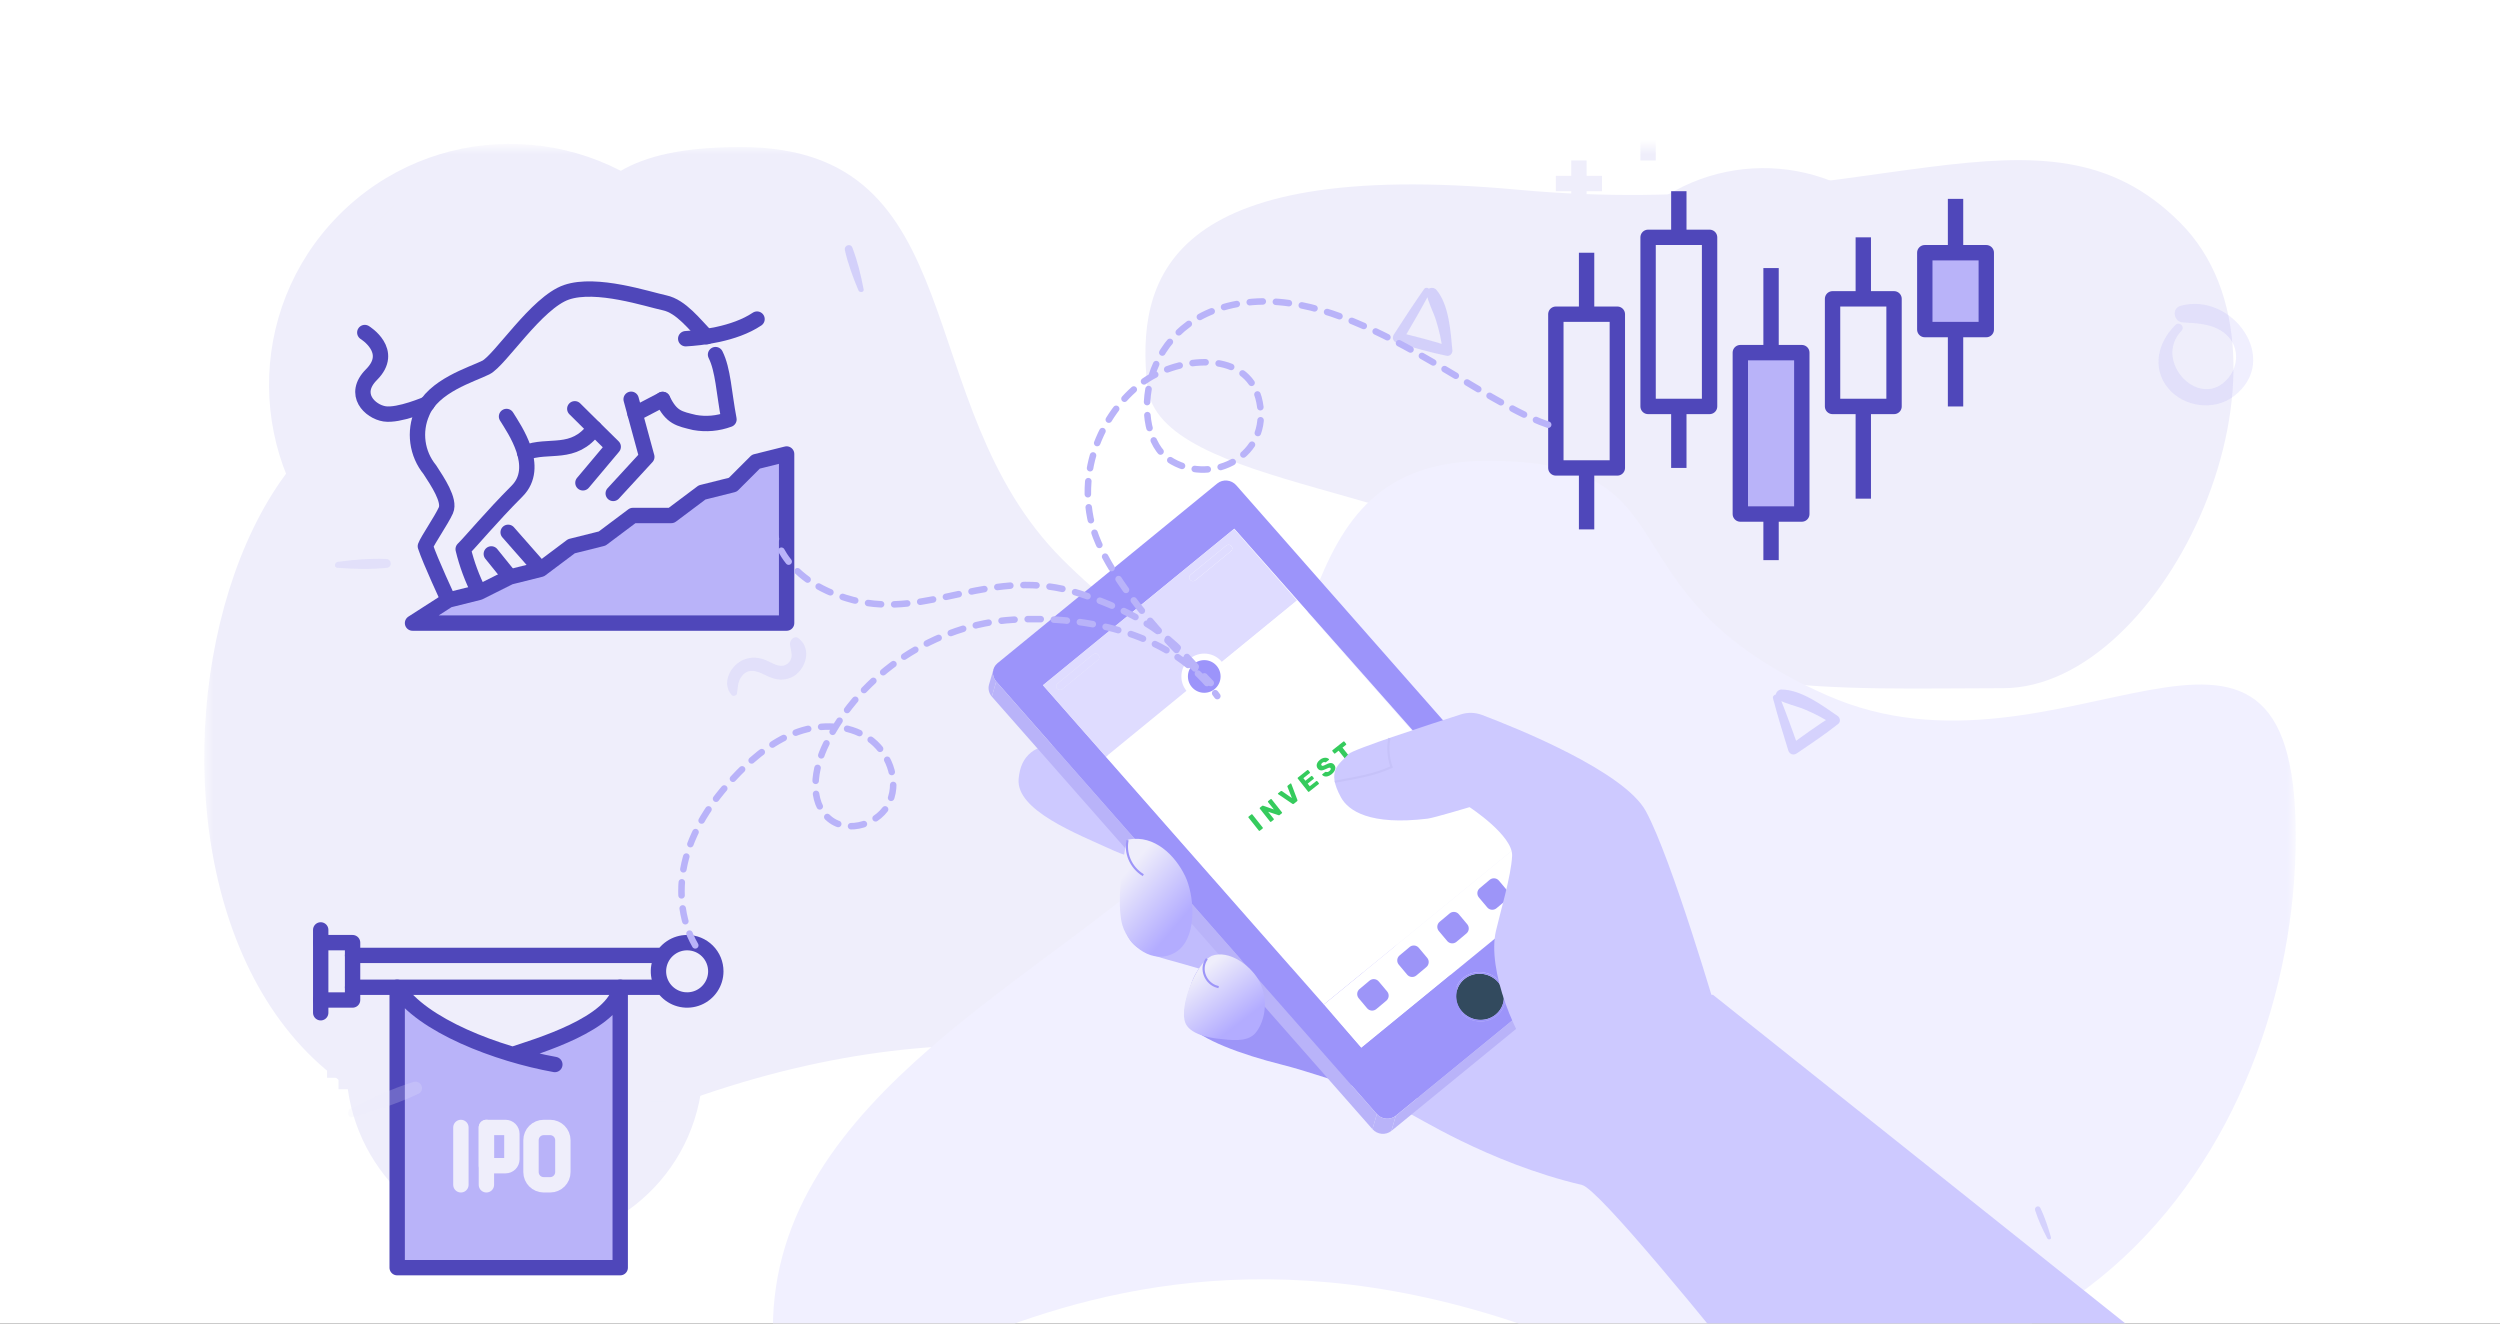 <svg width="170" height="90" viewBox="0 0 170 90" fill="none" xmlns="http://www.w3.org/2000/svg">
<rect x="0" y="0" width="170" height="90" fill="#333333" stroke="none"/>
<g clip-path="url(#clip0)">
<rect width="170" height="90" fill="white"/>
<mask id="mask0" mask-type="alpha" maskUnits="userSpaceOnUse" x="13" y="10" width="144" height="86">
<rect x="13.889" y="10" width="142.222" height="85.333" fill="white"/>
</mask>
<g mask="url(#mask0)">
<path d="M103.236 12.903C79.126 10.681 77.277 19.108 78.012 26.236C78.747 33.364 98.77 33.009 106.061 40.298C113.353 47.587 125.109 46.797 136.199 46.797C147.289 46.797 157.568 24.458 148.235 15.125C138.901 5.792 127.346 15.125 103.236 12.903Z" fill="#EFEEFB"/>
<path d="M46.887 74.772C86.196 60.767 103.667 92.278 103.667 74.772C103.667 57.266 82.702 48.513 72.22 38.01C61.737 27.506 66.325 10 50.381 10C34.438 10 42.47 19.813 25.049 27.506C7.627 35.199 7.578 88.777 46.887 74.772Z" fill="#EFEEFB"/>
<path fill-rule="evenodd" clip-rule="evenodd" d="M104.333 90.366C68.487 77.602 52.556 106.321 52.556 90.366C52.556 74.411 71.674 66.434 81.233 56.861C90.791 47.288 86.608 31.334 101.147 31.334C115.686 31.334 108.361 40.277 124.248 47.288C140.135 54.3 156.111 36.12 156.111 56.861C156.111 77.602 140.179 103.13 104.333 90.366Z" fill="#F1F0FF"/>
<path d="M128.88 32.747C133.723 27.794 133.635 19.852 128.682 15.008C123.728 10.164 115.786 10.253 110.943 15.206C106.099 20.159 106.187 28.101 111.141 32.945C116.094 37.789 124.036 37.7 128.88 32.747Z" fill="#EFEEFB"/>
<path d="M109.979 21.366H105.798V31.819H109.979V21.366Z" fill="#EFEEFB" stroke="#4F47BA" stroke-width="1.045" stroke-linejoin="round"/>
<path d="M116.251 16.139H112.07V27.638H116.251V16.139Z" fill="#EFEEFB" stroke="#4F47BA" stroke-width="1.045" stroke-linejoin="round"/>
<path d="M122.523 23.979H118.342V34.955H122.523V23.979Z" fill="#B9B3F9" stroke="#4F47BA" stroke-width="1.045" stroke-linecap="round" stroke-linejoin="round"/>
<path d="M128.795 20.32H124.614V27.638H128.795V20.32Z" fill="#EFEEFB" stroke="#4F47BA" stroke-width="1.045" stroke-linejoin="round"/>
<path d="M107.888 21.366V17.184" stroke="#4F47BA" stroke-width="1.045" stroke-linejoin="round"/>
<path d="M107.888 36V31.819" stroke="#4F47BA" stroke-width="1.045" stroke-linejoin="round"/>
<path d="M114.16 16.139V13.003" stroke="#4F47BA" stroke-width="1.045" stroke-linejoin="round"/>
<path d="M114.16 31.819V27.638" stroke="#4F47BA" stroke-width="1.045" stroke-linejoin="round"/>
<path d="M120.432 23.979V18.23" stroke="#4F47BA" stroke-width="1.045" stroke-linejoin="round"/>
<path d="M120.432 38.091V34.955" stroke="#4F47BA" stroke-width="1.045" stroke-linejoin="round"/>
<path d="M126.704 20.32V16.139" stroke="#4F47BA" stroke-width="1.045" stroke-linejoin="round"/>
<path d="M126.704 33.91V27.638" stroke="#4F47BA" stroke-width="1.045" stroke-linejoin="round"/>
<path d="M135.067 17.184H130.886V22.411H135.067V17.184Z" fill="#B9B3F9" stroke="#4F47BA" stroke-width="1.045" stroke-linecap="round" stroke-linejoin="round"/>
<path d="M132.977 17.184V13.525" stroke="#4F47BA" stroke-width="1.045" stroke-linejoin="round"/>
<path d="M132.977 27.638V22.411" stroke="#4F47BA" stroke-width="1.045" stroke-linejoin="round"/>
<path d="M134.022 32.342V35.478" stroke="#EFEEFB" stroke-width="1.045" stroke-miterlimit="10"/>
<path d="M135.59 33.91H132.454" stroke="#EFEEFB" stroke-width="1.045" stroke-miterlimit="10"/>
<path d="M129.841 36V39.136" stroke="#EFEEFB" stroke-width="1.045" stroke-miterlimit="10"/>
<path d="M131.409 37.569H128.273" stroke="#EFEEFB" stroke-width="1.045" stroke-miterlimit="10"/>
<path d="M107.366 10.912V14.048" stroke="#EFEEFB" stroke-width="1.045" stroke-miterlimit="10"/>
<path d="M108.934 12.48H105.798" stroke="#EFEEFB" stroke-width="1.045" stroke-miterlimit="10"/>
<path d="M112.07 7.776V10.912" stroke="#EFEEFB" stroke-width="1.045" stroke-miterlimit="10"/>
<path d="M47.538 74.958C48.945 68.406 44.775 61.955 38.223 60.547C31.671 59.141 25.219 63.311 23.812 69.863C22.405 76.415 26.576 82.867 33.128 84.274C39.679 85.681 46.131 81.51 47.538 74.958Z" fill="#EFEEFB"/>
<path d="M46.725 64.1C46.404 64.1 46.089 64.179 45.806 64.33C45.523 64.481 45.282 64.7 45.104 64.967H23.975V64.1H21.808V68H23.975V67.133H45.104C45.291 67.413 45.548 67.64 45.849 67.792C46.15 67.943 46.485 68.014 46.822 67.998C47.158 67.981 47.484 67.878 47.769 67.697C48.054 67.517 48.287 67.266 48.446 66.969C48.604 66.672 48.684 66.338 48.675 66.002C48.667 65.665 48.571 65.336 48.398 65.047C48.225 64.758 47.98 64.519 47.686 64.353C47.393 64.187 47.062 64.1 46.725 64.1Z" fill="#EFEEFB"/>
<path d="M42.175 67.134C41.776 69.63 36.476 71.168 34.886 71.706C31.645 70.748 28.265 69.106 27.008 67.134V86.201H42.175V67.134Z" fill="#B9B3F9"/>
<path d="M44.775 67.134H23.975" stroke="#4F47BA" stroke-width="1.045" stroke-linecap="round" stroke-linejoin="round"/>
<path d="M23.975 64.967H44.775" stroke="#4F47BA" stroke-width="1.045" stroke-linecap="round" stroke-linejoin="round"/>
<path d="M48.675 66.05C48.675 66.436 48.561 66.813 48.346 67.133C48.132 67.454 47.828 67.704 47.471 67.852C47.115 67.999 46.723 68.038 46.344 67.963C45.966 67.887 45.619 67.702 45.346 67.429C45.073 67.156 44.888 66.809 44.812 66.43C44.737 66.052 44.776 65.66 44.923 65.304C45.071 64.947 45.321 64.643 45.642 64.429C45.962 64.214 46.339 64.1 46.725 64.1C46.981 64.099 47.235 64.15 47.472 64.247C47.709 64.345 47.924 64.489 48.105 64.67C48.286 64.851 48.43 65.066 48.528 65.303C48.626 65.54 48.675 65.794 48.675 66.05V66.05Z" stroke="#4F47BA" stroke-width="1.045" stroke-linecap="round" stroke-linejoin="round"/>
<path d="M21.808 64.1H23.975V68H21.808" stroke="#4F47BA" stroke-width="1.045" stroke-linecap="round" stroke-linejoin="round"/>
<path d="M34.86 71.701C36.45 71.164 41.794 69.63 42.175 67.134V86.201H27.008V67.134C28.646 69.734 33.859 71.692 37.729 72.386" stroke="#4F47BA" stroke-width="1.045" stroke-linecap="round" stroke-linejoin="round"/>
<path d="M31.341 76.667V80.567" stroke="#EFEEFB" stroke-width="1.045" stroke-linecap="round" stroke-linejoin="round"/>
<path d="M33.075 76.667V80.567" stroke="#EFEEFB" stroke-width="1.045" stroke-linecap="round" stroke-linejoin="round"/>
<path d="M33.075 76.667H34.375C34.49 76.667 34.6 76.713 34.681 76.794C34.762 76.876 34.808 76.986 34.808 77.101V78.834C34.808 78.949 34.762 79.059 34.681 79.141C34.6 79.222 34.49 79.267 34.375 79.267H33.075V76.667Z" stroke="#EFEEFB" stroke-width="1.045" stroke-linecap="round" stroke-linejoin="round"/>
<path d="M37.408 76.667H36.975C36.496 76.667 36.108 77.055 36.108 77.534V79.701C36.108 80.18 36.496 80.567 36.975 80.567H37.408C37.887 80.567 38.275 80.18 38.275 79.701V77.534C38.275 77.055 37.887 76.667 37.408 76.667Z" stroke="#EFEEFB" stroke-width="1.045" stroke-linecap="round" stroke-linejoin="round"/>
<path d="M21.808 63.234V68.867" stroke="#4F47BA" stroke-width="1.045" stroke-linecap="round" stroke-linejoin="round"/>
<path d="M46.942 70.167V72.767" stroke="#EFEEFB" stroke-width="1.045" stroke-miterlimit="10"/>
<path d="M45.642 71.467H48.242" stroke="#EFEEFB" stroke-width="1.045" stroke-miterlimit="10"/>
<path d="M44.775 74.934V77.534" stroke="#EFEEFB" stroke-width="1.045" stroke-miterlimit="10"/>
<path d="M43.475 76.234H46.075" stroke="#EFEEFB" stroke-width="1.045" stroke-miterlimit="10"/>
<path d="M23.541 71.467V74.067" stroke="#EFEEFB" stroke-width="1.045" stroke-miterlimit="10"/>
<path d="M24.841 72.767H22.241" stroke="#EFEEFB" stroke-width="1.045" stroke-miterlimit="10"/>
<path d="M46.338 37.657C52.687 31.215 52.611 20.845 46.169 14.496C39.726 8.147 29.356 8.223 23.007 14.666C16.658 21.108 16.734 31.478 23.177 37.827C29.62 44.176 39.989 44.1 46.338 37.657Z" fill="#EFEEFB"/>
<path d="M36.765 38.712L34.554 36.198L33.409 37.667L34.674 39.235L36.765 38.712Z" fill="#EFEEFB"/>
<path d="M48.656 24.114L48.054 22.896C47.239 22.081 46.324 20.831 45.19 20.591C44.056 20.351 40.559 19.174 38.521 19.875C36.483 20.575 34 24.511 33.038 24.992C32.076 25.473 29.447 26.231 28.705 28.06C28.427 28.692 28.329 29.388 28.421 30.073C28.513 30.757 28.792 31.402 29.228 31.938C29.75 32.743 30.623 34.029 30.32 34.703C30.017 35.377 29.076 36.731 28.925 37.144C29.254 38.153 30.493 40.803 30.493 40.803L32.583 40.28C32.105 39.347 31.738 38.361 31.491 37.343C32.014 36.82 33.414 35.142 35.15 33.402C35.474 33.059 35.695 32.633 35.788 32.17C35.88 31.708 35.84 31.229 35.672 30.788C37.308 30.14 38.976 31.06 40.413 29.116L41.688 30.37L39.629 32.822L41.688 33.538L43.972 31.06L43.178 28.133L45.049 27.156C45.64 28.4 46.183 28.462 47.218 28.724C48.003 28.865 48.812 28.793 49.56 28.515C49.22 26.691 49.178 25.159 48.656 24.114Z" fill="#EFEEFB"/>
<path d="M48.656 24.114C49.178 25.159 49.22 26.669 49.57 28.52C48.822 28.798 48.014 28.87 47.229 28.729C46.183 28.473 45.661 28.41 45.06 27.161" stroke="#4F47BA" stroke-width="1.045" stroke-linecap="round" stroke-linejoin="round"/>
<path d="M46.628 23.032C47.605 22.979 49.92 22.744 51.478 21.699" stroke="#4F47BA" stroke-width="1.045" stroke-linecap="round" stroke-linejoin="round"/>
<path d="M48.054 22.896C47.239 22.081 46.324 20.831 45.19 20.591C44.056 20.351 40.559 19.174 38.521 19.875C36.483 20.575 34 24.511 33.038 24.992C32.076 25.473 29.447 26.231 28.705 28.06C28.427 28.692 28.329 29.388 28.421 30.073C28.513 30.757 28.792 31.402 29.228 31.938C29.75 32.743 30.623 34.029 30.32 34.703C30.017 35.377 29.076 36.731 28.925 37.144C29.254 38.153 30.493 40.803 30.493 40.803" stroke="#4F47BA" stroke-width="1.045" stroke-linecap="round" stroke-linejoin="round"/>
<path d="M34.444 28.321C34.967 29.173 36.801 31.755 35.155 33.401C33.414 35.142 32.019 36.835 31.496 37.342C31.742 38.361 32.107 39.347 32.583 40.28" stroke="#4F47BA" stroke-width="1.045" stroke-linecap="round" stroke-linejoin="round"/>
<path d="M35.683 30.799C37.319 30.15 38.986 31.07 40.423 29.126" stroke="#4F47BA" stroke-width="1.045" stroke-linecap="round" stroke-linejoin="round"/>
<path d="M39.085 27.798C39.477 28.196 41.699 30.38 41.699 30.38L39.639 32.832" stroke="#4F47BA" stroke-width="1.045" stroke-linecap="round" stroke-linejoin="round"/>
<path d="M42.917 27.15L43.983 31.07L41.699 33.553" stroke="#4F47BA" stroke-width="1.045" stroke-linecap="round" stroke-linejoin="round"/>
<path d="M45.059 27.166L43.188 28.143" stroke="#4F47BA" stroke-width="1.045" stroke-linecap="round" stroke-linejoin="round"/>
<path d="M29.05 27.459C29.05 27.459 27.127 28.295 26.149 28.143C25.172 27.992 23.923 26.816 25.261 25.473C26.87 23.868 24.806 22.613 24.806 22.613" stroke="#4F47BA" stroke-width="1.045" stroke-linecap="round" stroke-linejoin="round"/>
<path d="M33.409 37.666L34.674 39.234" stroke="#4F47BA" stroke-width="1.045" stroke-linecap="round" stroke-linejoin="round"/>
<path d="M34.554 36.198L36.765 38.712" stroke="#4F47BA" stroke-width="1.045" stroke-linecap="round" stroke-linejoin="round"/>
<path d="M53.49 42.37V30.872L51.4 31.394L49.831 32.962L47.741 33.485L45.65 35.053H43.037L40.946 36.621L38.855 37.144L36.765 38.712L34.674 39.234L32.583 40.28L30.493 40.802L28.052 42.37H53.49Z" fill="#B9B3F9" stroke="#4F47BA" stroke-width="1.045" stroke-linecap="round" stroke-linejoin="round"/>
<path d="M25.266 16.237L26.834 14.669L28.402 16.237" stroke="#EFEEFB" stroke-width="1.045" stroke-miterlimit="10"/>
<path d="M26.834 14.669V17.805" stroke="#EFEEFB" stroke-width="1.045" stroke-miterlimit="10"/>
<path d="M30.493 19.373L32.061 17.805L33.629 19.373" stroke="#EFEEFB" stroke-width="1.045" stroke-miterlimit="10"/>
<path d="M32.061 17.805V20.941" stroke="#EFEEFB" stroke-width="1.045" stroke-miterlimit="10"/>
<path d="M35.197 14.669L36.765 13.101L38.333 14.669" stroke="#EFEEFB" stroke-width="1.045" stroke-miterlimit="10"/>
<path d="M36.765 13.101V16.237" stroke="#EFEEFB" stroke-width="1.045" stroke-miterlimit="10"/>
<path opacity="0.1" d="M50.114 47.159C50.172 46.779 50.161 46.418 50.372 46.082C50.797 45.416 51.399 45.583 51.981 45.877C52.575 46.176 53.135 46.354 53.779 46.077C54.786 45.641 55.26 44.121 54.298 43.405C53.987 43.172 53.679 43.555 53.721 43.849C53.779 44.257 53.981 44.709 53.632 45.059C53.163 45.527 52.614 45.133 52.145 44.922C51.64 44.695 51.102 44.645 50.583 44.856C49.687 45.219 49.035 46.434 49.748 47.256C49.848 47.369 50.089 47.317 50.114 47.159Z" fill="#675AF6"/>
<path opacity="0.2" d="M23.984 75.957C25.486 75.548 27.036 75.046 28.441 74.38C28.957 74.136 28.623 73.414 28.098 73.579C26.641 74.033 25.18 74.696 23.826 75.397C23.555 75.538 23.644 76.05 23.984 75.957Z" fill="#EFEEFB"/>
<path opacity="0.2" d="M121.599 51.018C121.686 51.298 121.953 51.389 122.195 51.222C123.148 50.575 124.097 49.941 125.001 49.224C125.174 49.085 125.136 48.808 124.966 48.69C123.91 47.966 122.486 46.896 121.145 46.889C120.806 46.885 120.567 47.367 120.913 47.564C121.454 47.876 122.102 47.987 122.68 48.226C123.345 48.503 124.007 48.829 124.596 49.248C124.61 49.054 124.623 48.86 124.634 48.666C123.626 49.286 122.677 49.982 121.721 50.675C121.908 50.713 122.098 50.751 122.285 50.789C121.876 49.632 121.457 48.486 121.003 47.346C120.903 47.107 120.494 47.239 120.564 47.491C120.882 48.676 121.232 49.847 121.599 51.018Z" fill="#675AF6"/>
<path opacity="0.1" d="M22.938 38.609C24.038 38.692 25.193 38.724 26.293 38.614C26.698 38.575 26.647 38.024 26.254 38.01C25.171 37.968 24.038 38.061 22.967 38.205C22.755 38.234 22.689 38.59 22.938 38.609Z" fill="#675AF6"/>
<path opacity="0.1" d="M147.941 22.091C146.749 23.236 146.297 25.018 147.433 26.396C148.502 27.693 150.579 27.964 151.914 26.933C155.145 24.438 151.776 19.843 148.293 20.793C147.647 20.969 147.808 21.891 148.445 21.924C149.462 21.981 150.555 22.019 151.367 22.737C152.242 23.502 152.261 24.799 151.543 25.683C149.643 28.016 146.345 24.581 148.341 22.49C148.597 22.228 148.208 21.839 147.941 22.091Z" fill="#675AF6"/>
<path opacity="0.2" d="M96.839 19.654C96.132 20.666 95.456 21.693 94.791 22.733C94.631 22.982 94.734 23.245 95.019 23.325C96.134 23.64 97.237 23.962 98.374 24.195C98.593 24.239 98.782 24.03 98.763 23.823C98.638 22.541 98.542 20.751 97.68 19.713C97.463 19.449 96.938 19.576 97.009 19.971C97.119 20.589 97.452 21.16 97.642 21.761C97.859 22.453 98.036 23.173 98.093 23.898C98.252 23.784 98.41 23.669 98.567 23.551C97.437 23.175 96.286 22.894 95.134 22.605C95.225 22.774 95.319 22.945 95.411 23.114C96.038 22.051 96.651 20.986 97.236 19.899C97.357 19.67 96.992 19.44 96.839 19.654Z" fill="#675AF6"/>
<path opacity="0.2" d="M139.464 84.138C139.278 83.468 139.049 82.775 138.747 82.147C138.636 81.917 138.314 82.068 138.39 82.303C138.597 82.953 138.897 83.606 139.214 84.208C139.277 84.332 139.506 84.291 139.464 84.138Z" fill="#675AF6"/>
<path opacity="0.2" d="M58.727 19.676C58.546 18.73 58.31 17.746 57.964 16.844C57.839 16.514 57.376 16.684 57.453 17.019C57.664 17.942 58.005 18.875 58.374 19.744C58.448 19.921 58.77 19.892 58.727 19.676Z" fill="#675AF6"/>
<path d="M97.31 60.36C97.372 59.91 95.233 59.743 91.958 59.891C86.962 60.116 80.21 59.641 77.768 59.446C76.858 59.373 77.672 59.26 76.993 60.089C76.574 60.6 76.449 61.858 76.476 62.679C76.551 64.864 78.478 64.925 81.474 65.846C83.474 66.46 89.112 66.314 93.541 66.416C93.608 66.375 92.958 66.327 93.024 66.285C94.083 65.623 97.143 61.56 97.31 60.36Z" fill="#C1BCFD"/>
<path d="M98.962 66.537C98.943 66.147 96.918 65.981 93.891 66.079C89.27 66.227 85.149 65.297 82.841 65.108C81.981 65.037 81.256 66.006 80.912 67.179C80.762 67.691 80.276 69.131 80.774 69.664C81.739 70.699 84.272 71.672 87.222 72.412C90.116 73.137 93.099 74.56 97.247 74.691C98.526 73.172 98.72 68.526 99.418 69.512C100.02 70.364 99.014 67.579 98.962 66.537Z" fill="#9D95F8"/>
<path d="M92.37 55.66C92.52 55.233 90.458 54.637 87.22 54.124C82.281 53.341 75.76 51.518 73.408 50.837C72.531 50.583 70.947 50.487 70.116 51.162C69.603 51.578 69.345 52.137 69.268 52.953C69.062 55.095 73.195 56.683 75.758 57.851C77.662 58.72 83.145 59.845 87.466 60.835C87.541 60.808 86.912 60.631 86.987 60.601C88.156 60.168 91.968 56.801 92.37 55.66Z" fill="#CDC9FF"/>
<path d="M95.897 75.761C96.041 75.713 101.101 79.058 107.578 80.579C108.698 80.842 116.206 90.067 120.424 95.342C124.111 95.334 143.222 95.334 151.222 95.334C146.778 91.778 116.489 67.652 116.489 67.652L100.603 66.473L95.897 75.761Z" fill="#CDC9FF"/>
<path d="M83.38 37.099C83.485 37.014 83.645 37.029 83.735 37.13C83.826 37.235 83.814 37.387 83.71 37.474L81.278 39.464C81.174 39.549 81.016 39.535 80.924 39.431C80.833 39.326 80.845 39.174 80.949 39.089L83.38 37.099Z" fill="#DFDCFF"/>
<path d="M103.095 57.609L105.674 60.541L92.566 71.264L89.987 68.332L103.095 57.609Z" fill="white"/>
<path fill-rule="evenodd" clip-rule="evenodd" d="M109.943 62.408L84.06 32.993C83.728 32.618 83.153 32.566 82.772 32.877L67.833 45.095C67.451 45.406 67.412 45.964 67.741 46.339L93.624 75.754C93.956 76.129 94.531 76.181 94.912 75.87L109.851 63.652C110.233 63.341 110.274 62.783 109.943 62.408ZM102.372 67.939C102.339 68.401 102.114 68.801 101.778 69.074C101.443 69.349 100.997 69.497 100.52 69.453C99.564 69.368 98.845 68.549 98.912 67.626C98.945 67.166 99.17 66.763 99.505 66.491C99.841 66.216 100.287 66.068 100.764 66.111C101.72 66.197 102.441 67.016 102.372 67.939ZM92.564 71.262L90.022 68.302L70.92 46.595L83.935 35.949L103.093 57.61L105.672 60.541L92.564 71.262Z" fill="#9C94FA"/>
<path d="M74.339 44.498C74.443 44.412 74.603 44.427 74.693 44.529C74.785 44.633 74.772 44.785 74.668 44.873L72.237 46.862C72.133 46.947 71.974 46.933 71.883 46.829C71.791 46.725 71.803 46.572 71.908 46.487L74.339 44.498Z" fill="#DFDCFF"/>
<path fill-rule="evenodd" clip-rule="evenodd" d="M70.922 46.595L83.916 35.966L88.197 40.831L75.204 51.46L70.922 46.595ZM72.235 46.862L74.666 44.872C74.77 44.787 74.783 44.633 74.691 44.528C74.599 44.424 74.441 44.412 74.337 44.497L71.906 46.487C71.801 46.572 71.791 46.724 71.881 46.828C71.972 46.932 72.131 46.947 72.235 46.862ZM83.383 37.099C83.487 37.013 83.645 37.026 83.737 37.13C83.829 37.234 83.816 37.388 83.712 37.474L81.281 39.463C81.176 39.549 81.018 39.534 80.926 39.43C80.837 39.328 80.847 39.174 80.951 39.088L83.383 37.099Z" fill="#DFDCFF"/>
<path d="M67.255 46.549L67.553 45.52C67.474 45.795 67.535 46.103 67.743 46.341L67.445 47.37C67.237 47.133 67.176 46.824 67.255 46.549Z" fill="#B9B3F9"/>
<path d="M83.916 35.966L103.039 57.656L90.022 68.304L75.201 51.462L88.195 40.833L83.916 35.966Z" fill="white"/>
<path d="M85.664 56.492C85.655 56.499 85.644 56.503 85.632 56.502C85.62 56.5 85.61 56.494 85.603 56.485L84.896 55.593C84.888 55.582 84.885 55.572 84.886 55.56C84.888 55.548 84.894 55.538 84.903 55.531L85.099 55.376C85.109 55.367 85.12 55.364 85.132 55.365C85.143 55.367 85.153 55.373 85.161 55.383L85.868 56.275C85.875 56.284 85.878 56.295 85.878 56.307C85.876 56.319 85.871 56.329 85.861 56.337L85.664 56.492ZM86.433 55.883C86.424 55.891 86.413 55.894 86.401 55.893C86.388 55.891 86.379 55.885 86.371 55.876L85.666 54.985C85.658 54.975 85.654 54.964 85.656 54.953C85.656 54.94 85.662 54.93 85.672 54.922L85.827 54.799C85.848 54.783 85.87 54.779 85.894 54.788L86.624 55.044L86.226 54.541C86.218 54.531 86.215 54.521 86.216 54.509C86.216 54.497 86.222 54.486 86.232 54.478L86.406 54.34C86.416 54.332 86.427 54.33 86.44 54.332C86.451 54.333 86.461 54.339 86.469 54.349L87.174 55.239C87.181 55.249 87.185 55.26 87.185 55.272C87.183 55.284 87.177 55.294 87.168 55.301L87.012 55.424C86.991 55.441 86.969 55.445 86.945 55.435L86.233 55.199L86.616 55.683C86.624 55.693 86.627 55.704 86.624 55.716C86.623 55.727 86.617 55.737 86.607 55.745L86.433 55.883ZM87.98 54.658C87.964 54.671 87.948 54.677 87.932 54.678C87.917 54.677 87.902 54.672 87.889 54.663L86.916 54.004L86.903 53.994C86.898 53.986 86.895 53.978 86.897 53.968C86.898 53.956 86.903 53.947 86.911 53.941L87.091 53.798C87.104 53.788 87.119 53.783 87.133 53.785C87.148 53.785 87.161 53.788 87.171 53.795L87.849 54.268L87.546 53.498C87.54 53.486 87.539 53.473 87.541 53.459C87.545 53.445 87.553 53.432 87.567 53.421L87.747 53.279C87.755 53.272 87.765 53.27 87.775 53.272C87.785 53.273 87.793 53.277 87.799 53.285C87.802 53.289 87.805 53.294 87.807 53.298L88.224 54.398C88.231 54.412 88.233 54.427 88.229 54.443C88.226 54.458 88.216 54.471 88.201 54.483L87.98 54.658ZM89.013 53.84C89.004 53.847 88.994 53.85 88.981 53.849C88.969 53.847 88.959 53.842 88.952 53.832L88.246 52.941C88.238 52.931 88.235 52.92 88.236 52.909C88.237 52.897 88.242 52.886 88.252 52.878L88.9 52.365C88.91 52.357 88.922 52.354 88.934 52.357C88.946 52.357 88.956 52.362 88.964 52.373L89.072 52.508C89.08 52.519 89.083 52.53 89.081 52.542C89.079 52.553 89.074 52.563 89.064 52.571L88.63 52.915L88.768 53.089L89.171 52.769C89.181 52.761 89.193 52.759 89.205 52.761C89.217 52.761 89.227 52.767 89.235 52.777L89.334 52.902C89.342 52.912 89.346 52.923 89.344 52.937C89.343 52.948 89.337 52.958 89.327 52.966L88.923 53.285L89.065 53.464L89.51 53.112C89.519 53.104 89.531 53.101 89.543 53.103C89.555 53.104 89.566 53.109 89.573 53.119L89.681 53.255C89.689 53.265 89.692 53.276 89.69 53.288C89.688 53.3 89.683 53.31 89.673 53.318L89.013 53.84ZM90.552 52.644C90.463 52.714 90.377 52.761 90.295 52.785C90.212 52.808 90.138 52.812 90.073 52.795C90.007 52.778 89.954 52.746 89.913 52.698C89.907 52.69 89.904 52.681 89.905 52.671C89.907 52.66 89.912 52.652 89.921 52.645L90.103 52.501C90.114 52.492 90.124 52.487 90.134 52.485C90.144 52.483 90.157 52.483 90.172 52.486C90.202 52.499 90.234 52.502 90.271 52.498C90.307 52.491 90.347 52.471 90.389 52.438C90.438 52.399 90.47 52.361 90.485 52.325C90.499 52.289 90.496 52.257 90.475 52.231C90.46 52.212 90.441 52.201 90.417 52.2C90.394 52.199 90.363 52.205 90.325 52.22C90.287 52.233 90.235 52.257 90.169 52.29C90.041 52.356 89.931 52.388 89.841 52.387C89.751 52.385 89.672 52.343 89.606 52.26C89.561 52.203 89.537 52.14 89.533 52.072C89.53 52.001 89.547 51.931 89.585 51.861C89.624 51.79 89.682 51.724 89.759 51.663C89.84 51.599 89.921 51.558 90.002 51.54C90.083 51.52 90.156 51.519 90.22 51.537C90.285 51.553 90.334 51.58 90.368 51.619C90.374 51.627 90.377 51.636 90.377 51.647C90.376 51.657 90.371 51.665 90.363 51.672L90.171 51.824C90.15 51.84 90.128 51.844 90.104 51.836C90.084 51.821 90.057 51.816 90.024 51.822C89.99 51.826 89.956 51.842 89.922 51.869C89.884 51.899 89.859 51.929 89.849 51.96C89.839 51.99 89.845 52.019 89.866 52.045C89.887 52.072 89.917 52.082 89.957 52.076C89.996 52.069 90.059 52.043 90.147 51.999C90.245 51.947 90.329 51.913 90.398 51.896C90.467 51.879 90.529 51.879 90.582 51.898C90.636 51.915 90.685 51.952 90.73 52.009C90.779 52.071 90.804 52.139 90.805 52.213C90.805 52.287 90.784 52.361 90.74 52.436C90.696 52.51 90.633 52.579 90.552 52.644ZM91.646 51.755C91.636 51.763 91.625 51.766 91.612 51.766C91.601 51.764 91.591 51.759 91.583 51.749L91.026 51.046L90.785 51.237C90.775 51.245 90.763 51.249 90.751 51.248C90.74 51.247 90.73 51.241 90.722 51.231L90.6 51.077C90.592 51.067 90.589 51.056 90.59 51.045C90.592 51.032 90.597 51.021 90.608 51.013L91.353 50.423C91.363 50.415 91.374 50.412 91.386 50.414C91.399 50.415 91.409 50.42 91.417 50.43L91.539 50.584C91.547 50.594 91.55 50.605 91.547 50.617C91.546 50.629 91.54 50.639 91.53 50.647L91.289 50.838L91.845 51.541C91.853 51.551 91.856 51.562 91.854 51.574C91.853 51.586 91.847 51.596 91.837 51.603L91.646 51.755Z" fill="#35CB5D"/>
<circle cx="81.889" cy="45.999" r="1.333" fill="#9C94FA" stroke="white" stroke-width="0.444"/>
<path fill-rule="evenodd" clip-rule="evenodd" d="M95.171 64.969C94.983 65.127 94.958 65.407 95.116 65.595L95.687 66.276C95.845 66.464 96.125 66.489 96.313 66.331L96.994 65.76C97.182 65.602 97.207 65.321 97.049 65.133L96.478 64.452C96.32 64.264 96.04 64.24 95.852 64.398L95.171 64.969ZM92.447 67.255C92.259 67.413 92.235 67.694 92.393 67.882L92.964 68.562C93.122 68.751 93.402 68.775 93.59 68.617L94.271 68.046C94.459 67.888 94.484 67.608 94.326 67.42L93.754 66.739C93.597 66.551 93.316 66.526 93.128 66.684L92.447 67.255ZM97.84 63.31C97.682 63.122 97.706 62.842 97.894 62.684L98.575 62.113C98.763 61.955 99.044 61.98 99.201 62.168L99.773 62.849C99.931 63.037 99.906 63.317 99.718 63.475L99.037 64.046C98.849 64.204 98.569 64.179 98.411 63.991L97.84 63.31ZM100.618 60.399C100.43 60.556 100.406 60.837 100.563 61.025L101.135 61.706C101.292 61.894 101.573 61.918 101.761 61.761L102.442 61.189C102.63 61.031 102.654 60.751 102.497 60.563L101.925 59.882C101.767 59.694 101.487 59.67 101.299 59.827L100.618 60.399Z" fill="#9D95F8"/>
<path fill-rule="evenodd" clip-rule="evenodd" d="M99.578 66.575C100.255 66.02 101.28 66.112 101.868 66.781C102.455 67.448 102.383 68.437 101.705 68.991C101.028 69.545 100.003 69.452 99.418 68.785C98.831 68.118 98.901 67.129 99.578 66.575Z" fill="#324A5E"/>
<path fill-rule="evenodd" clip-rule="evenodd" d="M100.764 66.112C101.72 66.197 102.439 67.016 102.37 67.939C102.337 68.401 102.112 68.801 101.776 69.074C101.441 69.349 100.995 69.497 100.518 69.454C99.562 69.368 98.843 68.549 98.912 67.626C98.945 67.166 99.17 66.764 99.505 66.491C99.841 66.216 100.287 66.068 100.764 66.112ZM101.706 68.992C102.383 68.438 102.456 67.448 101.868 66.781C101.281 66.115 100.256 66.021 99.578 66.575C98.901 67.129 98.828 68.119 99.416 68.785C100.003 69.452 101.028 69.546 101.706 68.992Z" fill="#9C94FA"/>
<path d="M109.853 63.651L109.556 64.681L94.616 76.901L94.914 75.87L109.853 63.651Z" fill="#B9B3F9"/>
<path d="M93.626 75.756L93.328 76.785L67.445 47.37L67.743 46.341L93.626 75.756Z" fill="#B9B3F9"/>
<path d="M94.914 75.87L94.616 76.899C94.235 77.21 93.66 77.158 93.329 76.783L93.626 75.754C93.958 76.131 94.533 76.183 94.914 75.87Z" fill="#B9B3F9"/>
<path d="M80.593 59.581C79.897 58.136 78.497 56.779 76.776 57.079C76.695 57.094 76.63 57.154 76.614 57.236C76.397 58.242 76.403 58.331 76.297 59.169C76.166 60.198 76.026 61.929 76.326 62.923C76.755 64.344 78.441 65.681 79.958 64.742C80.051 64.683 80.137 64.619 80.218 64.546C81.418 63.465 81.199 60.84 80.593 59.581Z" fill="url(#paint0_linear)"/>
<path d="M76.674 57.131C76.497 57.97 76.847 58.96 77.743 59.514" stroke="#9D95F8" stroke-width="0.147"/>
<path d="M82.376 65.003C83.599 64.555 85.018 65.676 85.558 66.597C86.097 67.518 86.16 68.701 85.722 69.676C85.618 69.905 85.487 70.126 85.312 70.308C84.737 70.893 83.651 70.72 82.837 70.632C82.172 70.562 80.885 70.308 80.597 69.539C80.183 68.43 81.293 65.528 82.36 65.022" fill="url(#paint1_linear)"/>
<path d="M82.066 65.195C81.549 65.903 81.999 66.907 82.791 67.105C82.816 67.112 82.841 67.118 82.868 67.124" stroke="#9D95F8" stroke-width="0.147"/>
<path d="M100.778 48.617C100.316 48.441 99.808 48.427 99.337 48.579C97.36 49.212 91.968 50.962 91.695 51.279C91.108 51.967 90.151 52.329 91.185 54.219C91.683 55.129 93.145 56.144 97.076 55.669C97.499 55.617 99.93 54.887 99.93 54.887C99.93 54.887 102.893 56.819 102.824 58.202C102.755 59.585 102.016 62.035 101.722 63.312C101.135 65.869 102.893 70.564 105.168 73.256C106.662 75.027 116.799 69.067 116.799 69.067C116.799 69.067 113.685 58.406 111.92 55.162C110.441 52.448 103.124 49.504 100.778 48.617Z" fill="#CDC9FF"/>
<path d="M94.487 50.191C94.349 50.71 94.393 51.518 94.624 52.16C93.316 52.748 92.193 52.877 90.766 53.162" stroke="#C6C2F9" stroke-width="0.147"/>
<path d="M47.277 64.285C46.258 62.529 46.108 60.31 46.643 58.332C47.247 56.109 48.626 54.168 50.244 52.531C51.404 51.358 52.729 50.297 54.285 49.756C55.841 49.215 57.662 49.261 59.033 50.177C60.403 51.093 61.153 52.977 60.506 54.496C59.86 56.016 57.69 56.735 56.412 55.696C54.98 54.531 55.363 52.231 56.184 50.574C58.552 45.789 63.596 42.448 68.914 42.139C74.064 41.84 79.82 43.107 82.778 47.334" stroke="#B9B3F9" stroke-width="0.444" stroke-linecap="round" stroke-linejoin="round" stroke-dasharray="0.89 0.89"/>
<path d="M52.556 35.779C52.556 35.779 52.813 39.434 57.989 40.798C63.164 42.162 67.437 38.403 73.41 40.358C79.384 42.314 80.555 44.667 82.333 46.445" stroke="#B9B3F9" stroke-width="0.444" stroke-linecap="round" stroke-linejoin="round" stroke-dasharray="0.89 0.89"/>
<path d="M81.259 45.455C81.259 45.455 75.037 39.677 74.148 35.232C73.259 30.788 75.925 26.788 78.592 25.455C81.259 24.121 85.259 24.121 85.703 27.677C86.148 31.232 82.148 33.01 79.481 31.232C76.814 29.455 77.259 21.455 84.814 20.566C92.37 19.677 100.814 27.677 105.703 29.01" stroke="#B9B3F9" stroke-width="0.444" stroke-linecap="round" stroke-linejoin="round" stroke-dasharray="0.89 0.89"/>
</g>
</g>
<defs>
<linearGradient id="paint0_linear" x1="75.688" y1="60.364" x2="79.45" y2="63.57" gradientUnits="userSpaceOnUse">
<stop stop-color="#EFEEFB"/>
<stop offset="1" stop-color="#B3ACFF"/>
</linearGradient>
<linearGradient id="paint1_linear" x1="79.996" y1="67.318" x2="82.667" y2="70.811" gradientUnits="userSpaceOnUse">
<stop stop-color="#EFEEFB"/>
<stop offset="1" stop-color="#B3ACFF"/>
</linearGradient>
<clipPath id="clip0">
<rect width="170" height="90" fill="white"/>
</clipPath>
</defs>
</svg>
